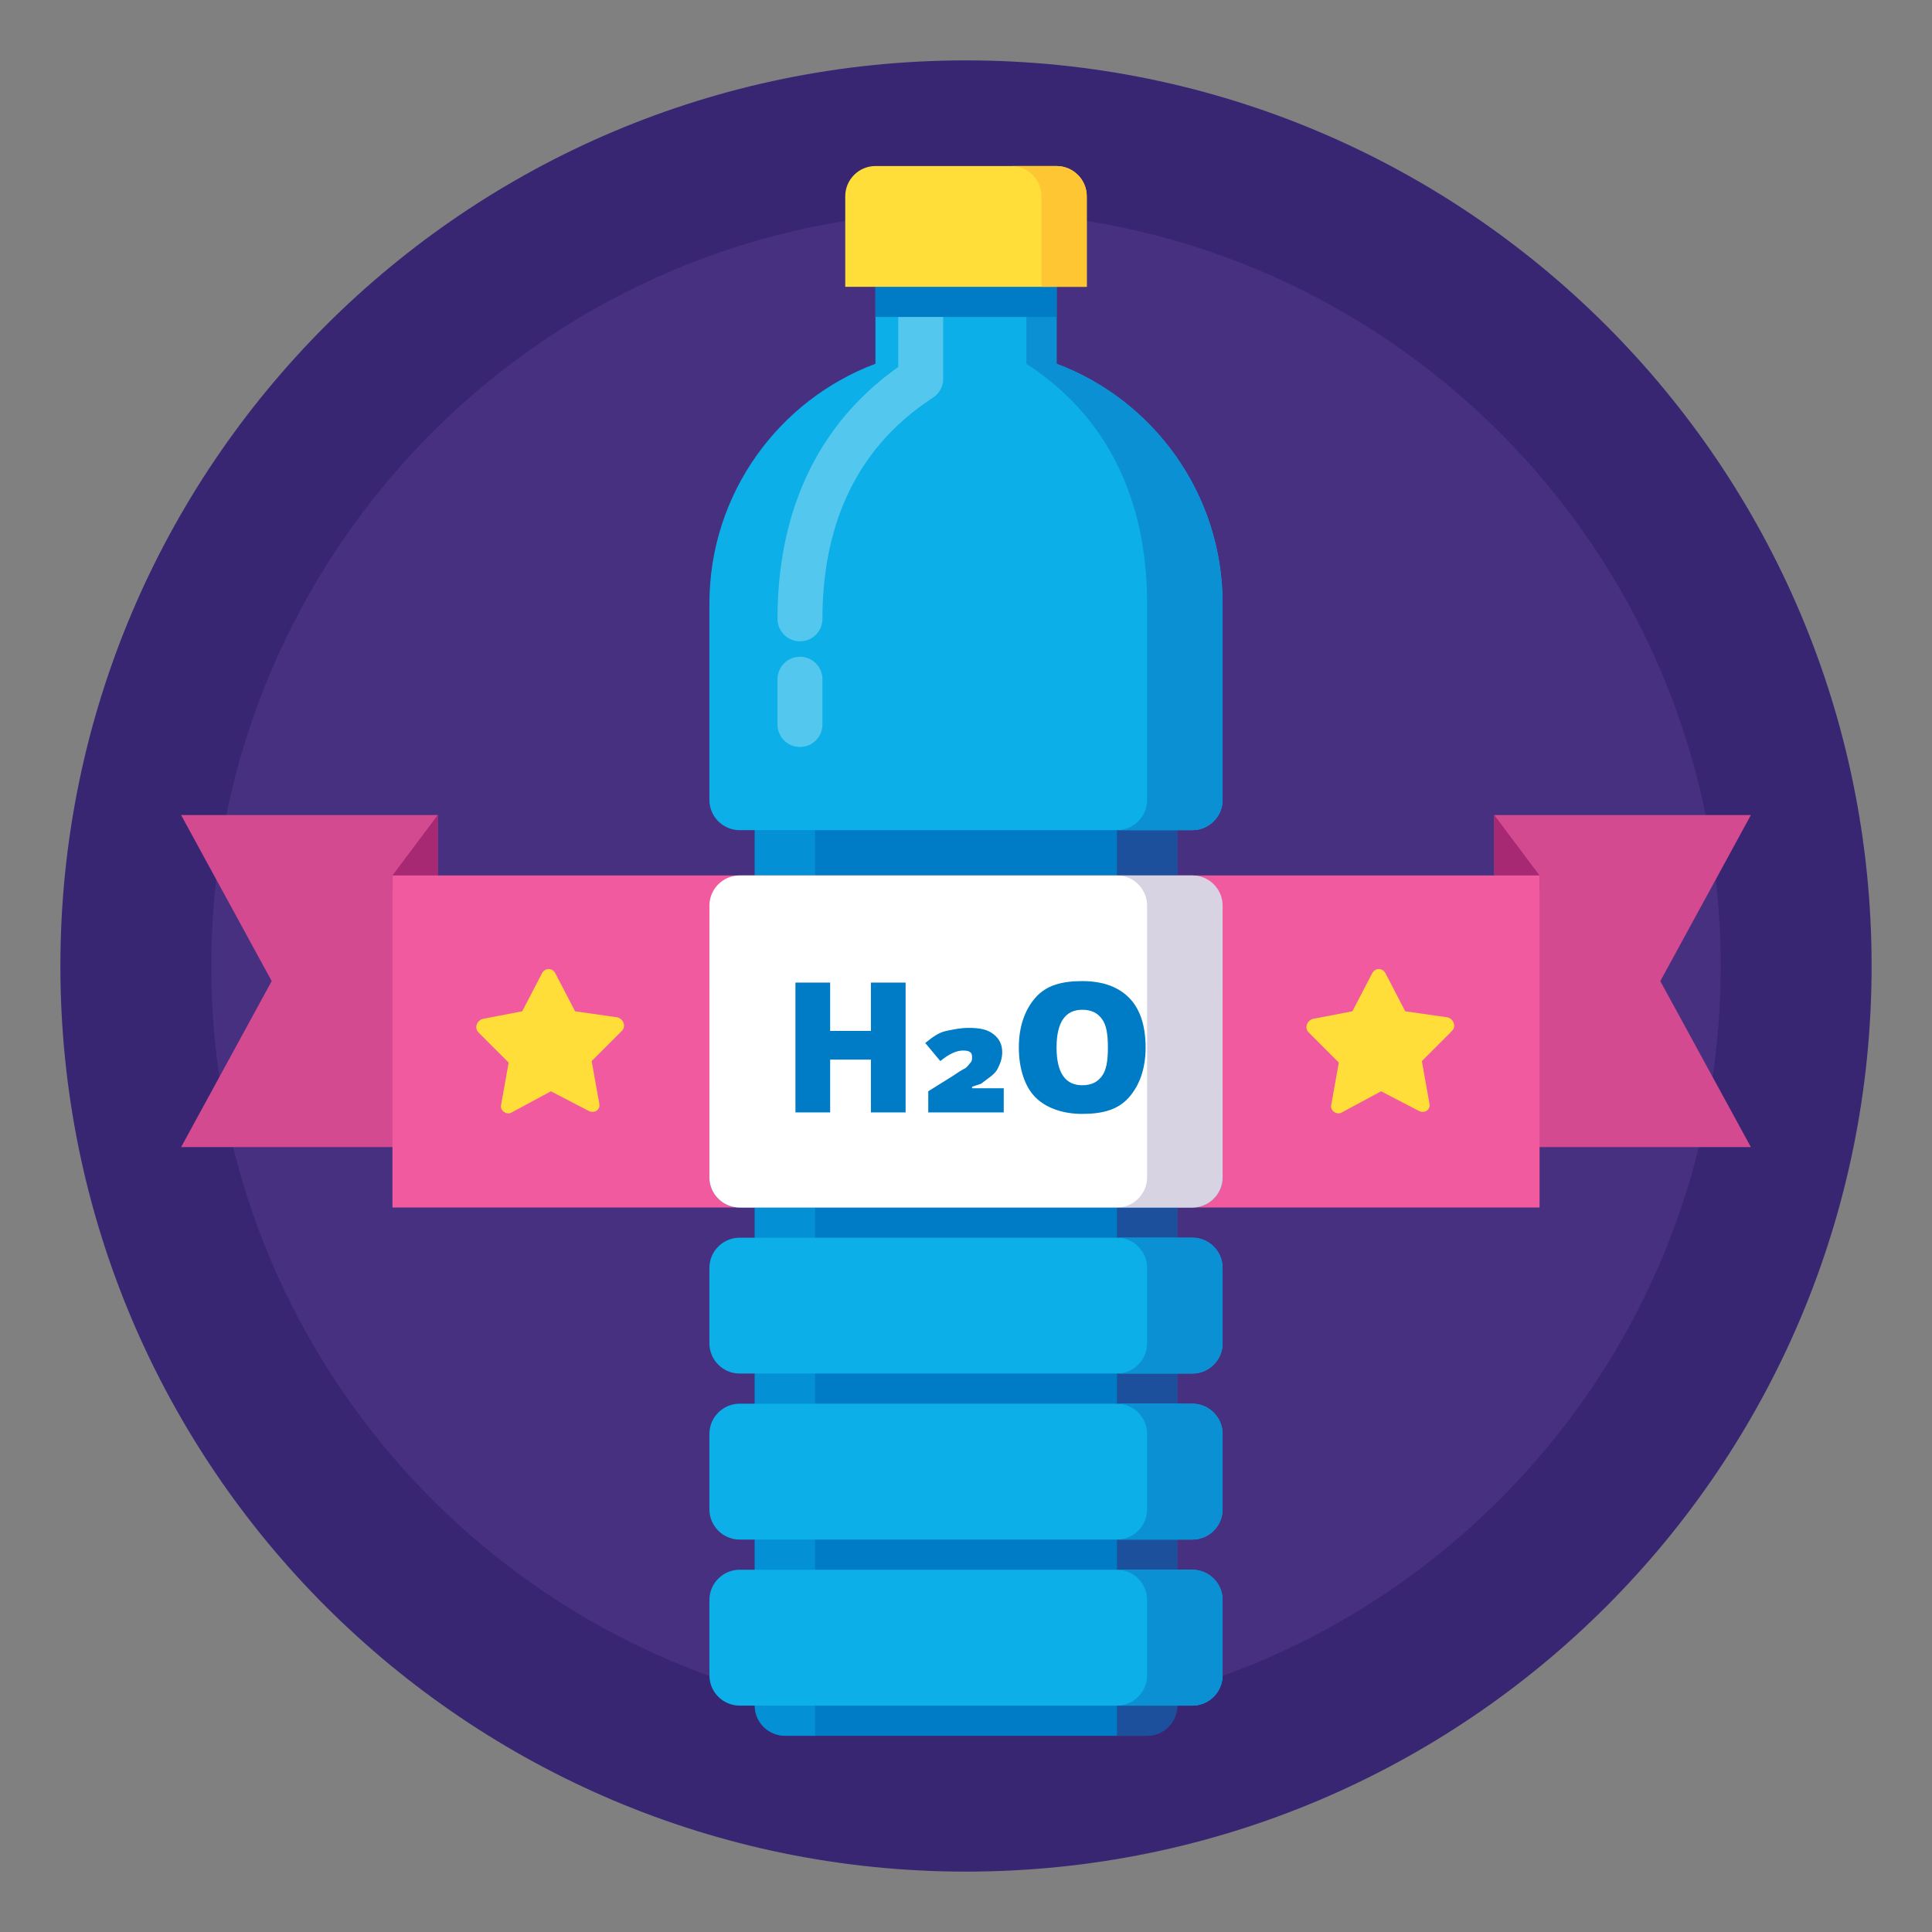 <svg width="86" height="86" viewBox="0 0 86 86" fill="none" xmlns="http://www.w3.org/2000/svg">
<rect x="0" y="0" width="86" height="86" fill="#808080" stroke="none"/>
<g id="Bottle">
<path id="Vector" d="M43 83.312C65.264 83.312 83.312 65.264 83.312 43C83.312 20.736 65.264 2.688 43 2.688C20.736 2.688 2.688 20.736 2.688 43C2.688 65.264 20.736 83.312 43 83.312Z" fill="#382673"/>
<path id="Vector_2" d="M43 76.594C61.553 76.594 76.594 61.553 76.594 43C76.594 24.447 61.553 9.406 43 9.406C24.447 9.406 9.406 24.447 9.406 43C9.406 61.553 24.447 76.594 43 76.594Z" fill="#473080"/>
<path id="Vector_3" d="M52.406 34.266H33.594V75.922C33.594 76.661 34.198 77.266 34.938 77.266H51.062C51.802 77.266 52.406 76.661 52.406 75.922V34.266Z" fill="#007BC6"/>
<path id="Vector_4" d="M66.516 36.281H77.938L73.906 43.672L77.938 51.062H66.516V36.281Z" fill="#D44A90"/>
<path id="Vector_5" d="M66.516 36.281L68.531 38.969V39.641H66.516V36.281Z" fill="#A72973"/>
<path id="Vector_6" d="M68.531 53.75H43V38.969H68.531V53.75Z" fill="#F15A9E"/>
<path id="Vector_7" opacity="0.4" d="M33.594 34.266V75.922C33.594 76.661 34.198 77.266 34.938 77.266H36.281V34.266H33.594Z" fill="#0CAFE8"/>
<path id="Vector_8" d="M19.484 36.281H8.062L12.094 43.672L8.062 51.062H19.484V36.281Z" fill="#D44A90"/>
<path id="Vector_9" d="M19.484 36.281L17.469 38.969V39.641H19.484V36.281Z" fill="#A72973"/>
<path id="Vector_10" d="M17.469 38.969H43V53.75H17.469V38.969Z" fill="#F15A9E"/>
<path id="Vector_11" opacity="0.5" d="M49.719 34.266V77.266H51.062C51.802 77.266 52.406 76.661 52.406 75.922V34.266H49.719Z" fill="#382673"/>
<path id="Vector_12" d="M47.031 16.192V11.422H38.969V16.192C34.669 17.805 31.578 21.97 31.578 26.875V35.609C31.578 36.348 32.183 36.953 32.922 36.953H53.078C53.817 36.953 54.422 36.348 54.422 35.609V26.875C54.422 21.97 51.331 17.805 47.031 16.192Z" fill="#0CAFE8"/>
<path id="Vector_13" d="M47.031 16.192V11.422H45.688V16.192C49.719 18.812 51.062 22.844 51.062 26.875V35.609C51.062 36.348 50.458 36.953 49.719 36.953H53.078C53.817 36.953 54.422 36.348 54.422 35.609V26.875C54.422 21.97 51.331 17.805 47.031 16.192Z" fill="#0B90D3"/>
<path id="Vector_14" opacity="0.3" d="M40.984 11.422V16.864C36.953 19.484 35.609 23.516 35.609 27.547" stroke="white" stroke-width="2" stroke-miterlimit="10" stroke-linecap="round" stroke-linejoin="round"/>
<path id="Vector_15" d="M53.078 39.641H32.922C32.183 39.641 31.578 40.245 31.578 40.984V44.344C31.578 45.083 32.183 45.688 32.922 45.688H53.078C53.817 45.688 54.422 45.083 54.422 44.344V40.984C54.422 40.245 53.817 39.641 53.078 39.641ZM53.078 47.031H32.922C32.183 47.031 31.578 47.636 31.578 48.375V52.406C31.578 53.145 32.183 53.75 32.922 53.75H53.078C53.817 53.75 54.422 53.145 54.422 52.406V48.375C54.422 47.636 53.817 47.031 53.078 47.031ZM53.078 55.094H32.922C32.183 55.094 31.578 55.698 31.578 56.438V59.797C31.578 60.536 32.183 61.141 32.922 61.141H53.078C53.817 61.141 54.422 60.536 54.422 59.797V56.438C54.422 55.698 53.817 55.094 53.078 55.094Z" fill="#0CAFE8"/>
<path id="Vector_16" d="M53.078 55.094H49.719C50.458 55.094 51.062 55.698 51.062 56.438V59.797C51.062 60.536 50.458 61.141 49.719 61.141H53.078C53.817 61.141 54.422 60.536 54.422 59.797V56.438C54.422 55.698 53.817 55.094 53.078 55.094Z" fill="#0B90D3"/>
<path id="Vector_17" d="M53.078 62.484H32.922C32.183 62.484 31.578 63.089 31.578 63.828V67.188C31.578 67.927 32.183 68.531 32.922 68.531H53.078C53.817 68.531 54.422 67.927 54.422 67.188V63.828C54.422 63.089 53.817 62.484 53.078 62.484Z" fill="#0CAFE8"/>
<path id="Vector_18" d="M53.078 62.484H49.719C50.458 62.484 51.062 63.089 51.062 63.828V67.188C51.062 67.927 50.458 68.531 49.719 68.531H53.078C53.817 68.531 54.422 67.927 54.422 67.188V63.828C54.422 63.089 53.817 62.484 53.078 62.484Z" fill="#0B90D3"/>
<path id="Vector_19" d="M53.078 69.875H32.922C32.183 69.875 31.578 70.48 31.578 71.219V74.578C31.578 75.317 32.183 75.922 32.922 75.922H53.078C53.817 75.922 54.422 75.317 54.422 74.578V71.219C54.422 70.48 53.817 69.875 53.078 69.875Z" fill="#0CAFE8"/>
<path id="Vector_20" d="M53.078 69.875H49.719C50.458 69.875 51.062 70.48 51.062 71.219V74.578C51.062 75.317 50.458 75.922 49.719 75.922H53.078C53.817 75.922 54.422 75.317 54.422 74.578V71.219C54.422 70.48 53.817 69.875 53.078 69.875Z" fill="#0B90D3"/>
<path id="Vector_21" d="M53.078 53.75H32.922C32.183 53.75 31.578 53.145 31.578 52.406V40.312C31.578 39.573 32.183 38.969 32.922 38.969H53.078C53.817 38.969 54.422 39.573 54.422 40.312V52.406C54.422 53.145 53.817 53.75 53.078 53.75Z" fill="white"/>
<path id="Vector_22" opacity="0.2" d="M53.078 38.969H49.719C50.458 38.969 51.062 39.573 51.062 40.312V52.406C51.062 53.145 50.458 53.75 49.719 53.75H53.078C53.817 53.75 54.422 53.145 54.422 52.406V40.312C54.422 39.573 53.817 38.969 53.078 38.969Z" fill="#382673"/>
<path id="Vector_23" d="M38.969 11.422H47.031V14.109H38.969V11.422Z" fill="#007BC6"/>
<path id="Vector_24" d="M47.031 7.391H38.969C38.23 7.391 37.625 7.995 37.625 8.734V12.766H48.375V8.734C48.375 7.995 47.77 7.391 47.031 7.391Z" fill="#FFDE39"/>
<path id="Vector_25" d="M47.031 7.391H45.016C45.755 7.391 46.359 7.995 46.359 8.734V12.766H48.375V8.734C48.375 7.995 47.77 7.391 47.031 7.391Z" fill="#FEC632"/>
<path id="Vector_26" d="M40.312 49.517H38.767V47.166H36.953V49.517H35.408V43.739H36.953V45.889H38.767V43.739H40.312V49.517ZM44.747 49.517H41.32V48.577L42.395 47.905C42.597 47.77 42.798 47.636 42.933 47.569C43.067 47.502 43.134 47.367 43.202 47.3C43.269 47.233 43.269 47.166 43.269 47.031C43.269 46.83 43.134 46.763 42.865 46.763C42.597 46.763 42.261 46.897 41.858 47.233L41.186 46.427C41.522 46.158 41.791 45.956 42.127 45.889C42.462 45.822 42.731 45.755 43.134 45.755C43.605 45.755 43.941 45.822 44.209 46.023C44.478 46.225 44.612 46.494 44.612 46.83C44.612 47.098 44.545 47.3 44.411 47.569C44.276 47.837 44.008 47.972 43.672 48.241L43.269 48.375V48.442H44.68V49.517H44.747ZM50.995 46.628C50.995 47.569 50.727 48.308 50.256 48.845C49.786 49.383 49.114 49.584 48.173 49.584C47.3 49.584 46.561 49.316 46.09 48.845C45.62 48.375 45.352 47.569 45.352 46.628C45.352 45.688 45.62 44.948 46.09 44.411C46.561 43.873 47.233 43.672 48.173 43.672C49.114 43.672 49.786 43.941 50.256 44.411C50.727 44.881 50.995 45.62 50.995 46.628ZM47.031 46.628C47.031 47.77 47.434 48.308 48.173 48.308C48.577 48.308 48.845 48.173 49.047 47.905C49.248 47.636 49.316 47.233 49.316 46.628C49.316 46.023 49.248 45.62 49.047 45.352C48.845 45.083 48.577 44.948 48.173 44.948C47.434 44.948 47.031 45.486 47.031 46.628Z" fill="#007BC6"/>
<path id="Vector_27" opacity="0.3" d="M35.609 30.234V32.25" stroke="white" stroke-width="2" stroke-miterlimit="10" stroke-linecap="round" stroke-linejoin="round"/>
<path id="Vector_28" d="M24.523 48.577L26.203 49.45C26.472 49.585 26.741 49.383 26.674 49.114L26.337 47.233L27.681 45.889C27.883 45.688 27.748 45.352 27.48 45.285L25.599 45.016L24.725 43.336C24.591 43.068 24.255 43.068 24.12 43.336L23.247 45.016L21.5 45.352C21.231 45.419 21.097 45.755 21.299 45.957L22.642 47.3L22.306 49.182C22.239 49.45 22.575 49.652 22.777 49.518L24.523 48.577ZM61.477 48.577L63.156 49.45C63.425 49.585 63.694 49.383 63.627 49.114L63.291 47.233L64.634 45.889C64.836 45.688 64.702 45.352 64.433 45.285L62.552 45.016L61.678 43.336C61.544 43.068 61.208 43.068 61.074 43.336L60.2 45.016L58.453 45.352C58.184 45.419 58.05 45.755 58.252 45.957L59.595 47.3L59.259 49.182C59.192 49.45 59.528 49.652 59.73 49.518L61.477 48.577Z" fill="#FFDE39"/>
</g>
</svg>
